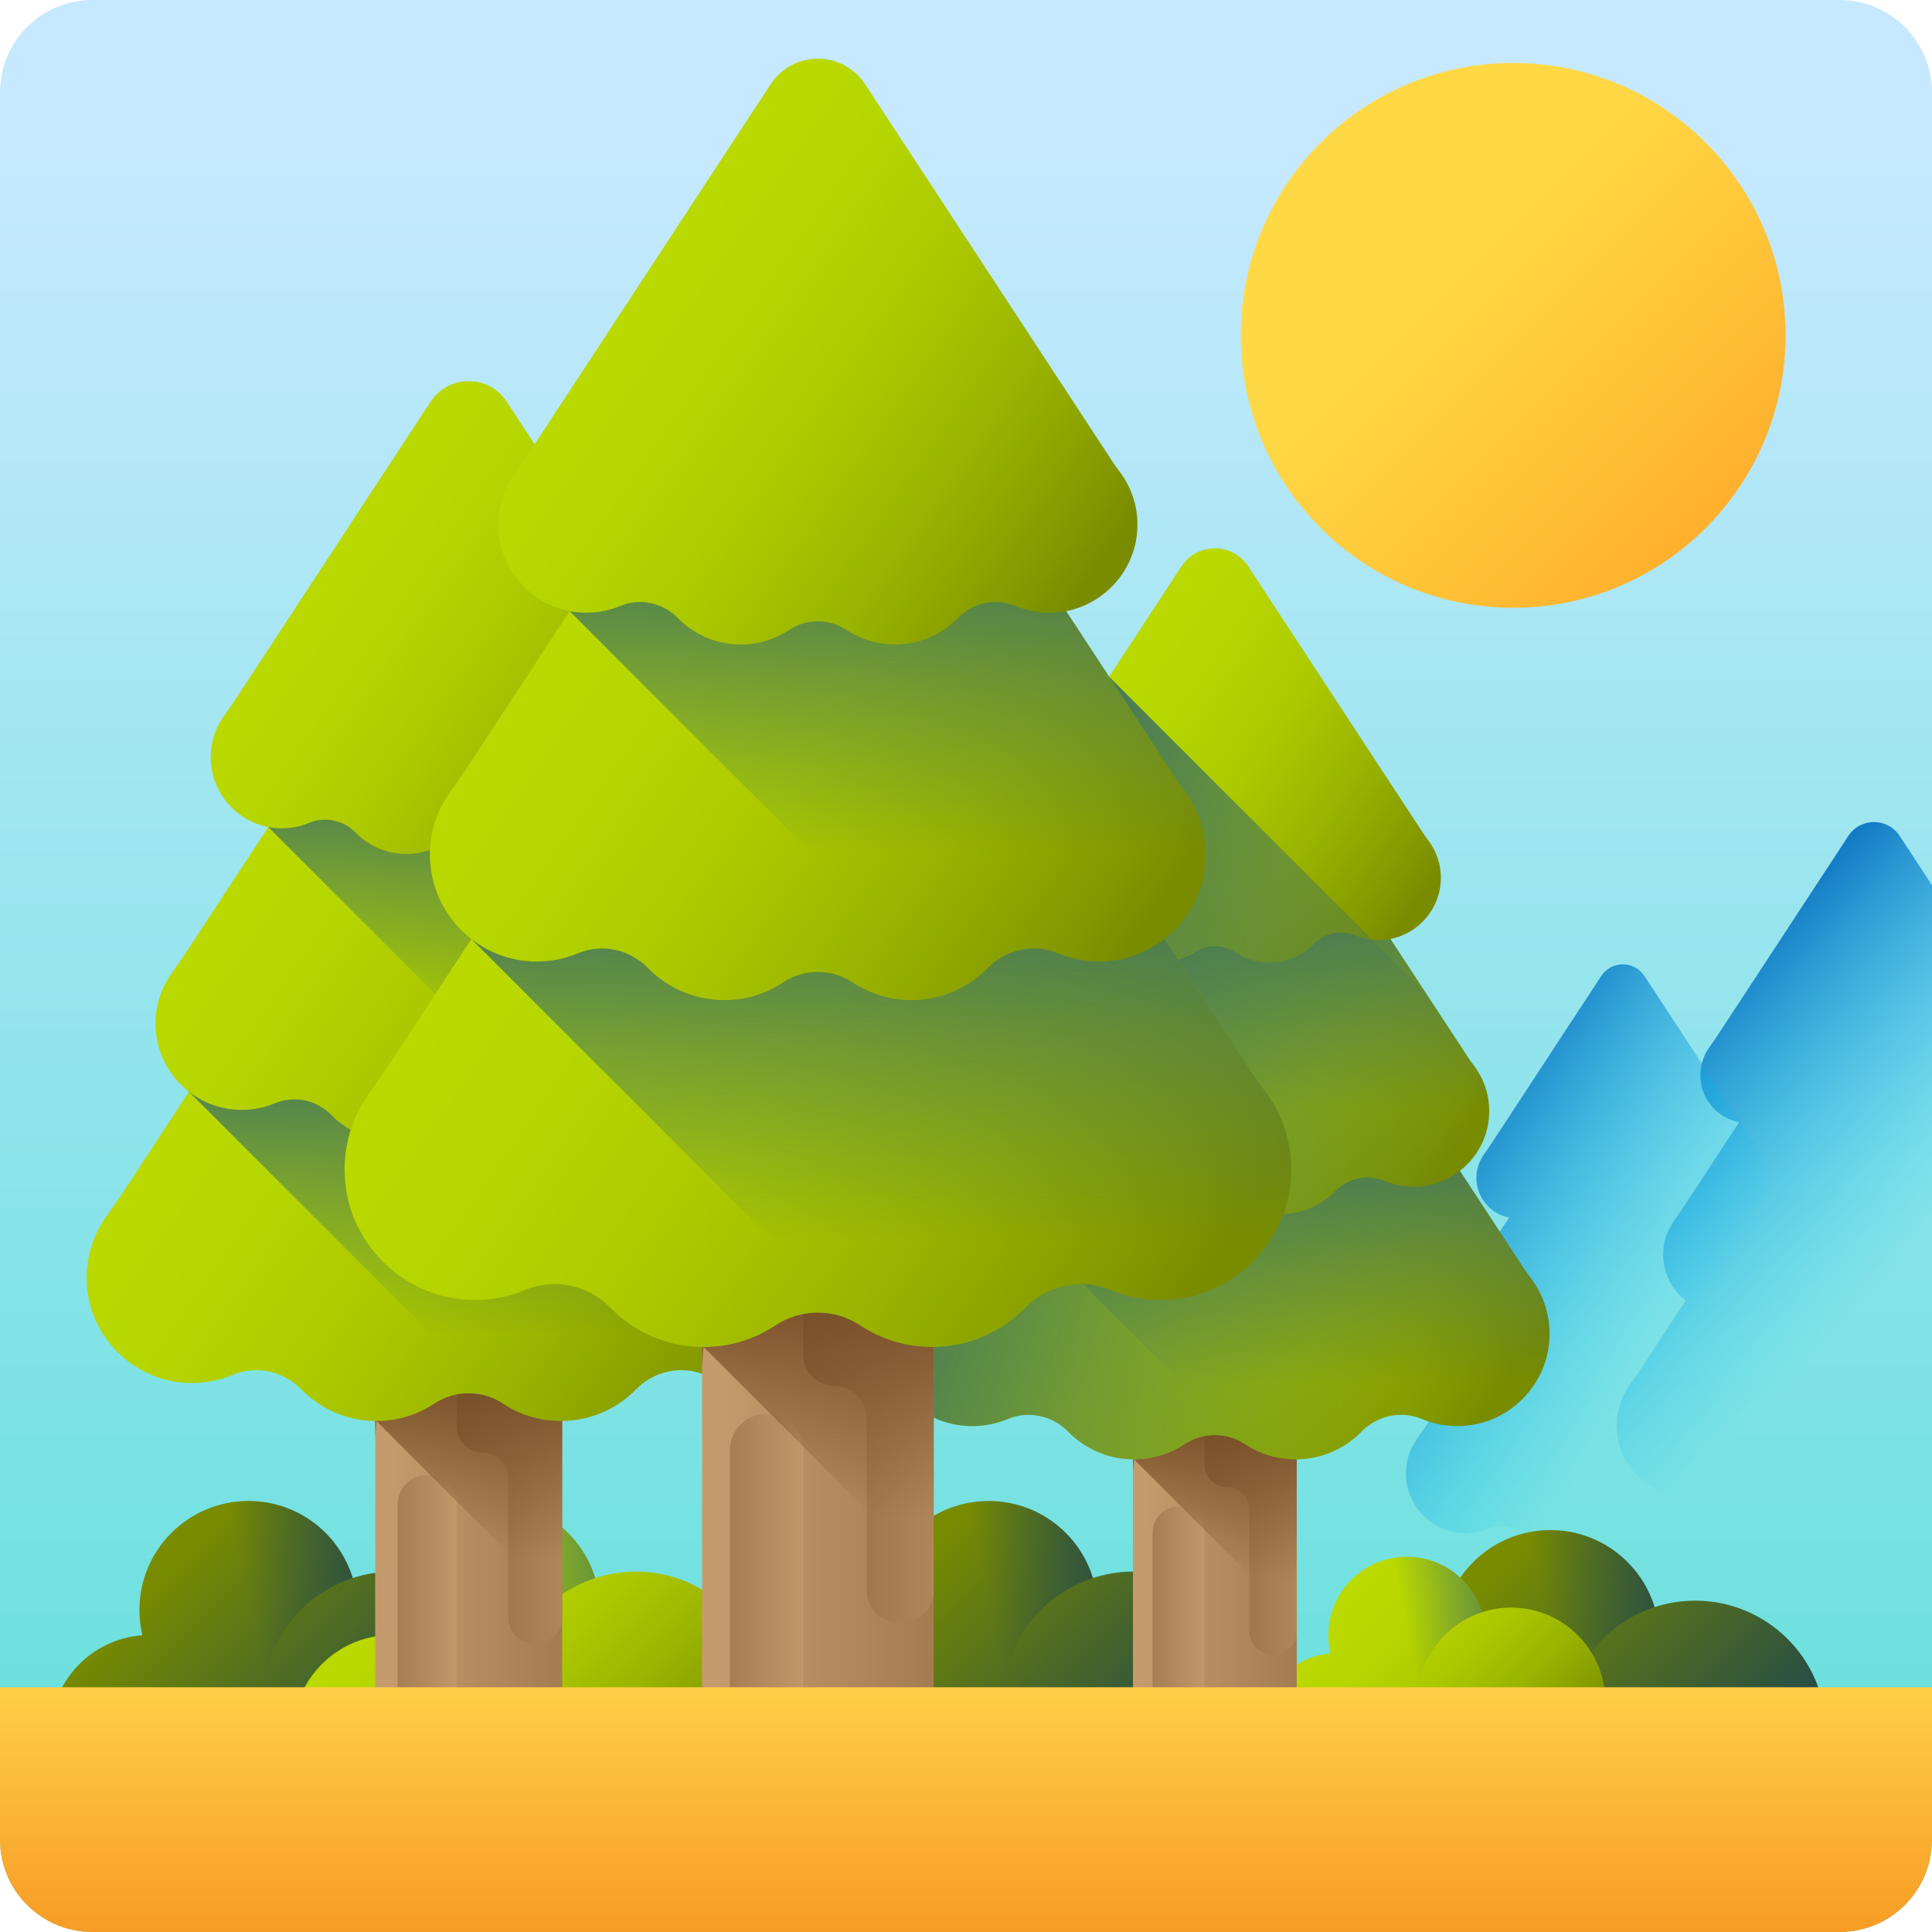 

<svg id="Capa_1" enable-background="new 0 0 510 510" height="512" viewBox="0 0 510 510" width="512" xmlns="http://www.w3.org/2000/svg" xmlns:xlink="http://www.w3.org/1999/xlink"><linearGradient id="SVGID_1_" gradientUnits="userSpaceOnUse" x1="255" x2="255" y1="34.721" y2="483.763"><stop offset="0" stop-color="#c7e9ff"/><stop offset=".356" stop-color="#a3e6f2"/><stop offset="1" stop-color="#65e0db"/></linearGradient><linearGradient id="SVGID_2_" gradientUnits="userSpaceOnUse" x1="376.521" x2="467.701" y1="65.606" y2="156.787"><stop offset="0" stop-color="#ffd945"/><stop offset=".304" stop-color="#ffcd3e"/><stop offset=".856" stop-color="#ffad2b"/><stop offset="1" stop-color="#ffa325"/></linearGradient><linearGradient id="lg1"><stop offset="0" stop-color="#18cefb" stop-opacity="0"/><stop offset="1" stop-color="#0469bb"/></linearGradient><linearGradient id="SVGID_3_" gradientUnits="userSpaceOnUse" x1="493.6" x2="424.773" xlink:href="#lg1" y1="342.331" y2="275.689"/><linearGradient id="SVGID_4_" gradientUnits="userSpaceOnUse" x1="435.026" x2="361.829" xlink:href="#lg1" y1="364.693" y2="312.253"/><linearGradient id="lg2"><stop offset="0" stop-color="#798c00"/><stop offset="1" stop-color="#1b444f"/></linearGradient><linearGradient id="SVGID_5_" gradientUnits="userSpaceOnUse" x1="39.978" x2="107.686" xlink:href="#lg2" y1="415.976" y2="483.684"/><linearGradient id="lg3"><stop offset="0" stop-color="#1b444f" stop-opacity="0"/><stop offset="1" stop-color="#1b444f"/></linearGradient><linearGradient id="SVGID_6_" gradientUnits="userSpaceOnUse" x1="66.094" x2="109.657" xlink:href="#lg3" y1="424.869" y2="416.011"/><linearGradient id="SVGID_7_" gradientUnits="userSpaceOnUse" x1="74.92" x2="74.92" xlink:href="#lg3" y1="466.766" y2="486.961"/><linearGradient id="SVGID_8_" gradientUnits="userSpaceOnUse" x1="383.644" x2="451.352" xlink:href="#lg2" y1="423.657" y2="491.365"/><linearGradient id="SVGID_9_" gradientUnits="userSpaceOnUse" x1="409.76" x2="453.323" xlink:href="#lg3" y1="432.55" y2="423.692"/><linearGradient id="SVGID_10_" gradientUnits="userSpaceOnUse" x1="418.586" x2="418.586" xlink:href="#lg3" y1="474.448" y2="494.643"/><linearGradient id="SVGID_11_" gradientUnits="userSpaceOnUse" x1="235.372" x2="303.08" xlink:href="#lg2" y1="415.976" y2="483.684"/><linearGradient id="SVGID_12_" gradientUnits="userSpaceOnUse" x1="261.488" x2="305.051" xlink:href="#lg3" y1="424.869" y2="416.011"/><linearGradient id="SVGID_13_" gradientUnits="userSpaceOnUse" x1="270.314" x2="270.314" xlink:href="#lg3" y1="466.766" y2="486.961"/><linearGradient id="lg4"><stop offset="0" stop-color="#bada00"/><stop offset=".219" stop-color="#b6d600"/><stop offset=".45" stop-color="#acc900"/><stop offset=".687" stop-color="#9ab400"/><stop offset=".927" stop-color="#829700"/><stop offset="1" stop-color="#798c00"/></linearGradient><linearGradient id="SVGID_14_" gradientUnits="userSpaceOnUse" x1="352.934" x2="401.705" xlink:href="#lg4" y1="425.17" y2="473.941"/><linearGradient id="lg5"><stop offset="0" stop-color="#43765a" stop-opacity="0"/><stop offset="1" stop-color="#43765a"/></linearGradient><linearGradient id="SVGID_15_" gradientUnits="userSpaceOnUse" x1="371.746" x2="403.125" xlink:href="#lg5" y1="431.576" y2="425.195"/><linearGradient id="SVGID_16_" gradientUnits="userSpaceOnUse" x1="378.103" x2="378.103" xlink:href="#lg3" y1="461.755" y2="476.302"/><linearGradient id="SVGID_17_" gradientUnits="userSpaceOnUse" x1="103.998" x2="171.706" xlink:href="#lg4" y1="415.976" y2="483.684"/><linearGradient id="SVGID_18_" gradientUnits="userSpaceOnUse" x1="130.113" x2="173.676" xlink:href="#lg5" y1="424.869" y2="416.011"/><linearGradient id="SVGID_19_" gradientUnits="userSpaceOnUse" x1="138.94" x2="138.94" xlink:href="#lg3" y1="466.766" y2="486.961"/><linearGradient id="lg6"><stop offset="0" stop-color="#c59b6d"/><stop offset="1" stop-color="#8b6239"/></linearGradient><linearGradient id="SVGID_20_" gradientUnits="userSpaceOnUse" x1="102.365" x2="185.486" xlink:href="#lg6" y1="401.259" y2="401.259"/><linearGradient id="SVGID_21_" gradientUnits="userSpaceOnUse" x1="122.675" x2="88.623" xlink:href="#lg6" y1="423.106" y2="423.106"/><linearGradient id="SVGID_22_" gradientUnits="userSpaceOnUse" x1="169.543" x2="112.687" xlink:href="#lg6" y1="389.715" y2="389.715"/><linearGradient id="lg7"><stop offset="0" stop-color="#754c24" stop-opacity="0"/><stop offset="1" stop-color="#754c24"/></linearGradient><linearGradient id="SVGID_23_" gradientUnits="userSpaceOnUse" x1="123.716" x2="123.716" xlink:href="#lg7" y1="411.302" y2="361.265"/><linearGradient id="SVGID_24_" gradientUnits="userSpaceOnUse" x1="59.964" x2="204.971" xlink:href="#lg4" y1="259.761" y2="360.803"/><linearGradient id="SVGID_25_" gradientUnits="userSpaceOnUse" x1="137.223" x2="137.223" xlink:href="#lg5" y1="352.716" y2="277.661"/><linearGradient id="SVGID_26_" gradientUnits="userSpaceOnUse" x1="71.457" x2="190.322" xlink:href="#lg4" y1="206.647" y2="289.472"/><linearGradient id="SVGID_27_" gradientUnits="userSpaceOnUse" x1="138.601" x2="138.601" xlink:href="#lg5" y1="269.915" y2="202.965"/><linearGradient id="SVGID_28_" gradientUnits="userSpaceOnUse" x1="80.673" x2="178.576" xlink:href="#lg4" y1="147.552" y2="215.772"/><linearGradient id="SVGID_29_" gradientUnits="userSpaceOnUse" x1="301.981" x2="374.807" xlink:href="#lg6" y1="408.147" y2="408.147"/><linearGradient id="SVGID_30_" gradientUnits="userSpaceOnUse" x1="319.775" x2="289.941" xlink:href="#lg6" y1="427.287" y2="427.287"/><linearGradient id="SVGID_31_" gradientUnits="userSpaceOnUse" x1="360.838" x2="311.024" xlink:href="#lg6" y1="398.033" y2="398.033"/><linearGradient id="SVGID_32_" gradientUnits="userSpaceOnUse" x1="320.687" x2="320.687" xlink:href="#lg7" y1="416.946" y2="373.106"/><linearGradient id="SVGID_33_" gradientUnits="userSpaceOnUse" x1="264.831" x2="391.878" xlink:href="#lg4" y1="284.174" y2="372.701"/><linearGradient id="SVGID_34_" gradientUnits="userSpaceOnUse" x1="332.522" x2="332.522" xlink:href="#lg5" y1="365.616" y2="299.857"/><linearGradient id="SVGID_35_" gradientUnits="userSpaceOnUse" x1="274.901" x2="379.043" xlink:href="#lg4" y1="237.638" y2="310.206"/><linearGradient id="SVGID_36_" gradientUnits="userSpaceOnUse" x1="333.728" x2="333.728" xlink:href="#lg5" y1="293.07" y2="234.413"/><linearGradient id="SVGID_37_" gradientUnits="userSpaceOnUse" x1="282.975" x2="368.752" xlink:href="#lg4" y1="185.863" y2="245.633"/><linearGradient id="SVGID_38_" gradientUnits="userSpaceOnUse" x1="385.405" x2="257.298" xlink:href="#lg5" y1="318.356" y2="272.008"/><linearGradient id="SVGID_39_" gradientUnits="userSpaceOnUse" x1="189.45" x2="292.432" xlink:href="#lg6" y1="387.972" y2="387.972"/><linearGradient id="SVGID_40_" gradientUnits="userSpaceOnUse" x1="214.612" x2="172.425" xlink:href="#lg6" y1="415.039" y2="415.039"/><linearGradient id="SVGID_41_" gradientUnits="userSpaceOnUse" x1="272.679" x2="202.238" xlink:href="#lg6" y1="373.67" y2="373.67"/><linearGradient id="SVGID_42_" gradientUnits="userSpaceOnUse" x1="215.903" x2="215.903" xlink:href="#lg7" y1="400.414" y2="338.422"/><linearGradient id="SVGID_43_" gradientUnits="userSpaceOnUse" x1="136.917" x2="316.572" xlink:href="#lg4" y1="212.665" y2="337.85"/><linearGradient id="SVGID_44_" gradientUnits="userSpaceOnUse" x1="232.637" x2="232.637" xlink:href="#lg5" y1="327.83" y2="234.842"/><linearGradient id="SVGID_45_" gradientUnits="userSpaceOnUse" x1="151.157" x2="298.422" xlink:href="#lg4" y1="146.859" y2="249.475"/><linearGradient id="SVGID_46_" gradientUnits="userSpaceOnUse" x1="234.343" x2="234.343" xlink:href="#lg5" y1="225.245" y2="142.298"/><linearGradient id="SVGID_47_" gradientUnits="userSpaceOnUse" x1="162.575" x2="283.87" xlink:href="#lg4" y1="73.645" y2="158.165"/><linearGradient id="SVGID_48_" gradientUnits="userSpaceOnUse" x1="255" x2="255" y1="446.531" y2="522.51"><stop offset="0" stop-color="#ffce47"/><stop offset="1" stop-color="#f6921e"/></linearGradient><g><path d="m485.638 510h-461.276c-13.455 0-24.362-10.907-24.362-24.362v-461.276c0-13.455 10.907-24.362 24.362-24.362h461.275c13.456 0 24.363 10.907 24.363 24.362v461.275c0 13.456-10.907 24.363-24.362 24.363z" fill="url(#SVGID_1_)"/><circle cx="399.436" cy="88.522" fill="url(#SVGID_2_)" r="71.907"/><g><path d="m510 233.674v223.197h-31.923v-55.062c-5.146-.065-9.789-2.196-13.132-5.615-3.19-3.256-8.041-4.326-12.236-2.567-2.797 1.169-5.943 1.682-9.243 1.333-8.685-.918-15.71-7.986-16.584-16.682-.481-4.774.852-9.232 3.376-12.771l2.993-4.315 11.733-17.906c-3.223-2.513-5.452-6.282-5.878-10.521-.393-3.922.699-7.571 2.775-10.477l2.447-3.54 14.749-22.494c-5.386-1.038-9.614-5.583-10.16-11.111-.328-3.223.568-6.227 2.272-8.62l2.021-2.917 34.708-52.942c3.201-4.884 10.346-4.884 13.547 0z" fill="url(#SVGID_3_)"/><path d="m482.466 379.444c-.354-.467-.711-.931-1.033-1.421l-11.113-16.953c2.721-2.121 4.596-5.293 4.955-8.875.346-3.444-.666-6.64-2.557-9.134-.29-.383-.583-.763-.846-1.165l-13.434-20.491c4.54-.876 8.103-4.708 8.571-9.366.285-2.837-.549-5.469-2.106-7.524-.239-.315-.48-.629-.697-.96l-30.095-45.905c-2.697-4.114-8.728-4.114-11.425 0l-29.275 44.654-1.701 2.46c-1.439 2.016-2.196 4.551-1.923 7.275.468 4.658 4.031 8.49 8.571 9.366l-12.438 18.972-2.065 2.986c-1.747 2.448-2.667 5.526-2.334 8.832.36 3.582 2.234 6.754 4.955 8.875l-9.899 15.099-2.519 3.643c-2.131 2.986-3.253 6.741-2.848 10.774.737 7.336 6.655 13.292 13.987 14.068 2.78.294 5.43-.136 7.789-1.124 3.544-1.485 7.634-.581 10.32 2.167 2.82 2.885 6.737 4.683 11.079 4.733v46.438h28.024v-46.438c4.343-.05 8.26-1.848 11.079-4.733 2.686-2.748 6.776-3.652 10.32-2.167 2.359.988 5.009 1.419 7.789 1.124 7.332-.776 13.25-6.732 13.987-14.068.424-4.2-.811-8.1-3.118-11.142z" fill="url(#SVGID_4_)"/></g><g><g><g><path d="m103.823 414.859c-3.741 0-7.343.598-10.717 1.699-3.609-11.773-14.564-20.334-27.519-20.334-15.895 0-28.78 12.885-28.78 28.78 0 2.297.271 4.53.779 6.671-13.564.956-24.272 12.262-24.272 26.069 0 14.435 11.702 26.136 26.136 26.136h64.372c19.06 0 34.51-15.451 34.51-34.51.002-19.06-15.449-34.511-34.509-34.511z" fill="url(#SVGID_5_)"/><path d="m69.312 449.371c0 1.4.084 2.779.247 4.136-1.298.183-2.625.276-3.973.276-15.895 0-28.778-12.886-28.778-28.781 0-15.892 12.883-28.778 28.778-28.778 12.956 0 23.913 8.562 27.52 20.335-13.812 4.505-23.794 17.492-23.794 32.812z" fill="url(#SVGID_6_)"/><path d="m13.516 460.997c1.602 12.899 12.602 22.883 25.935 22.883h64.372c14.979 0 27.728-9.545 32.5-22.883z" fill="url(#SVGID_7_)"/></g></g></g><g><g><g><path d="m447.49 422.54c-3.741 0-7.343.598-10.717 1.699-3.609-11.773-14.564-20.334-27.519-20.334-15.895 0-28.78 12.885-28.78 28.78 0 2.297.271 4.53.779 6.671-13.564.956-24.272 12.262-24.272 26.069 0 14.435 11.702 26.136 26.136 26.136h64.372c19.06 0 34.51-15.451 34.51-34.51.001-19.06-15.45-34.511-34.509-34.511z" fill="url(#SVGID_8_)"/><path d="m412.978 457.052c0 1.4.084 2.779.247 4.136-1.298.183-2.625.276-3.973.276-15.895 0-28.778-12.886-28.778-28.78 0-15.892 12.883-28.778 28.778-28.778 12.956 0 23.913 8.562 27.52 20.335-13.812 4.504-23.794 17.491-23.794 32.811z" fill="url(#SVGID_9_)"/><path d="m357.182 468.678c1.602 12.899 12.602 22.883 25.935 22.883h64.372c14.979 0 27.728-9.545 32.5-22.883z" fill="url(#SVGID_10_)"/></g></g></g><g><g><g><path d="m299.218 414.859c-3.741 0-7.343.598-10.717 1.699-3.609-11.773-14.564-20.334-27.519-20.334-15.895 0-28.78 12.885-28.78 28.78 0 2.297.271 4.53.779 6.671-13.564.956-24.272 12.262-24.272 26.069 0 14.435 11.702 26.136 26.136 26.136h64.372c19.06 0 34.51-15.451 34.51-34.51.001-19.06-15.45-34.511-34.509-34.511z" fill="url(#SVGID_11_)"/><path d="m264.707 449.371c0 1.4.084 2.779.247 4.136-1.298.183-2.625.276-3.973.276-15.895 0-28.778-12.886-28.778-28.781 0-15.892 12.883-28.778 28.778-28.778 12.956 0 23.913 8.562 27.52 20.335-13.813 4.505-23.794 17.492-23.794 32.812z" fill="url(#SVGID_12_)"/><path d="m208.91 460.997c1.602 12.899 12.602 22.883 25.935 22.883h64.372c14.979 0 27.728-9.545 32.5-22.883z" fill="url(#SVGID_13_)"/></g></g></g><g><g><g><path d="m398.923 424.365c-2.695 0-5.289.431-7.719 1.224-2.599-8.48-10.49-14.647-19.823-14.647-11.449 0-20.73 9.281-20.73 20.73 0 1.654.195 3.263.561 4.805-9.771.689-17.483 8.832-17.483 18.778 0 10.398 8.429 18.826 18.826 18.826h46.368c13.729 0 24.858-11.129 24.858-24.858s-11.129-24.858-24.858-24.858z" fill="url(#SVGID_14_)"/><path d="m374.064 449.225c0 1.008.061 2.002.178 2.979-.935.132-1.891.199-2.862.199-11.449 0-20.729-9.282-20.729-20.731 0-11.447 9.28-20.729 20.729-20.729 9.332 0 17.225 6.167 19.823 14.648-9.949 3.244-17.139 12.599-17.139 23.634z" fill="url(#SVGID_15_)"/><path d="m333.873 457.599c1.154 9.292 9.077 16.483 18.681 16.483h46.368c10.79 0 19.973-6.875 23.41-16.483z" fill="url(#SVGID_16_)"/></g></g></g><g><g><g><path d="m167.843 414.859c-3.741 0-7.343.598-10.717 1.699-3.609-11.773-14.564-20.334-27.519-20.334-15.895 0-28.78 12.885-28.78 28.78 0 2.297.271 4.53.779 6.671-13.564.956-24.272 12.262-24.272 26.069 0 14.435 11.702 26.136 26.136 26.136h64.372c19.06 0 34.51-15.451 34.51-34.51.001-19.06-15.449-34.511-34.509-34.511z" fill="url(#SVGID_17_)"/><path d="m133.332 449.371c0 1.4.084 2.779.247 4.136-1.298.183-2.625.276-3.973.276-15.895 0-28.778-12.886-28.778-28.781 0-15.892 12.883-28.778 28.778-28.778 12.956 0 23.913 8.562 27.52 20.335-13.812 4.505-23.794 17.492-23.794 32.812z" fill="url(#SVGID_18_)"/><path d="m77.536 460.997c1.602 12.899 12.602 22.883 25.935 22.883h64.372c14.979 0 27.728-9.545 32.5-22.883z" fill="url(#SVGID_19_)"/></g></g></g><g><g><path d="m99.042 345.649h49.349v111.219h-49.349z" fill="url(#SVGID_20_)"/><path d="m120.592 456.868h-15.623v-59.714c0-4.314 3.497-7.811 7.811-7.811 4.314 0 7.811 3.497 7.811 7.811v59.714z" fill="url(#SVGID_21_)"/><path d="m127.361 383.441c3.739 0 6.77 3.031 6.77 6.77v36.8c0 3.739 3.031 6.77 6.77 6.77h.72c3.739 0 6.77-3.031 6.77-6.77v-81.362h-27.799v31.022c0 3.739 3.031 6.77 6.769 6.77z" fill="url(#SVGID_22_)"/></g><path d="m148.39 345.655v78.478l-49.025-49.024-.323 4.239v-33.693z" fill="url(#SVGID_23_)"/><g><path d="m217.109 318.022-78.494-119.731c-7.035-10.731-22.764-10.731-29.799 0l-76.354 116.469-4.435 6.415c-3.753 5.258-5.728 11.871-5.015 18.973 1.298 12.918 11.72 23.406 24.631 24.773 4.896.518 9.563-.24 13.717-1.98 6.241-2.615 13.443-1.022 18.173 3.817 5.036 5.152 12.056 8.351 19.834 8.351 5.664 0 10.93-1.695 15.322-4.605 5.456-3.615 12.602-3.615 18.057 0 4.392 2.91 9.658 4.605 15.322 4.605 7.778 0 14.798-3.199 19.834-8.351 4.73-4.839 11.932-6.431 18.173-3.817 4.154 1.74 8.82 2.498 13.717 1.98 12.911-1.366 23.333-11.855 24.631-24.773.743-7.398-1.431-14.265-5.493-19.623-.626-.822-1.255-1.64-1.821-2.503z" fill="url(#SVGID_24_)"/><path d="m224.421 340.145c-1.302 12.925-11.717 23.413-24.632 24.778-4.895.521-9.561-.24-13.717-1.979-6.239-2.614-13.446-1.021-18.175 3.812-5.031 5.155-12.05 8.353-19.831 8.353-5.666 0-10.926-1.698-15.321-4.603-.437-.292-.896-.562-1.354-.812l-81.51-81.51 58.929-89.894c7.041-10.728 22.768-10.728 29.808 0l78.489 119.733c.562.865 1.198 1.677 1.823 2.5 4.064 5.363 6.23 12.227 5.491 19.622z" fill="url(#SVGID_25_)"/><path d="m200.272 254.404-64.343-98.145c-5.767-8.796-18.66-8.796-24.426 0l-62.59 95.471-3.636 5.259c-3.077 4.31-4.696 9.731-4.111 15.553 1.064 10.589 9.607 19.186 20.19 20.307 4.013.425 7.839-.197 11.244-1.623 5.116-2.143 11.019-.838 14.897 3.129 4.128 4.223 9.883 6.845 16.258 6.845 4.643 0 8.96-1.39 12.56-3.775 4.472-2.963 10.33-2.963 14.802 0 3.6 2.385 7.917 3.775 12.56 3.775 6.376 0 12.13-2.622 16.258-6.845 3.877-3.967 9.781-5.272 14.897-3.129 3.405 1.427 7.23 2.048 11.244 1.623 10.583-1.12 19.126-9.717 20.19-20.307.609-6.064-1.173-11.693-4.503-16.086-.512-.674-1.027-1.344-1.491-2.052z" fill="url(#SVGID_26_)"/><path d="m206.267 272.54c-1.062 10.592-9.613 19.185-20.195 20.31-4.01.427-7.832-.198-11.238-1.625-5.114-2.145-11.019-.833-14.904 3.125-2.208 2.26-4.874 4.062-7.853 5.239l-81.26-81.27 40.682-62.054c5.77-8.801 18.664-8.801 24.434 0l64.335 98.143c.469.708.979 1.375 1.489 2.052 3.333 4.383 5.114 10.018 4.51 16.08z" fill="url(#SVGID_27_)"/><path d="m186.772 186.888-52.996-80.838c-4.75-7.245-15.369-7.245-20.119 0l-51.552 78.635-2.995 4.331c-2.534 3.55-3.868 8.015-3.386 12.81.876 8.722 7.913 15.803 16.63 16.726 3.306.35 6.456-.162 9.261-1.337 4.214-1.765 9.076-.69 12.27 2.577 3.4 3.478 8.14 5.638 13.391 5.638 3.824 0 7.38-1.145 10.345-3.109 3.683-2.441 8.508-2.441 12.192 0 2.965 1.965 6.521 3.109 10.345 3.109 5.251 0 9.991-2.16 13.391-5.638 3.194-3.267 8.056-4.342 12.27-2.577 2.805 1.175 5.955 1.687 9.261 1.337 8.717-.923 15.754-8.004 16.63-16.726.502-4.995-.966-9.631-3.709-13.249-.422-.554-.847-1.106-1.229-1.689z" fill="url(#SVGID_28_)"/></g></g><g><g><path d="m299.069 359.425h43.237v97.444h-43.237z" fill="url(#SVGID_29_)"/><path d="m317.95 456.868h-13.688v-52.318c0-3.78 3.064-6.844 6.844-6.844 3.78 0 6.844 3.064 6.844 6.844z" fill="url(#SVGID_30_)"/><path d="m323.881 392.535c3.276 0 5.931 2.656 5.931 5.931v32.242c0 3.276 2.656 5.931 5.931 5.931h.63c3.276 0 5.931-2.656 5.931-5.931v-71.285h-24.354v27.179c0 3.278 2.655 5.933 5.931 5.933z" fill="url(#SVGID_31_)"/></g><path d="m342.305 359.429v68.759l-42.953-42.953-.282 3.714v-29.52z" fill="url(#SVGID_32_)"/><g><path d="m402.513 335.219-68.772-104.901c-6.164-9.402-19.944-9.402-26.108 0l-66.898 102.043-3.886 5.621c-3.288 4.607-5.019 10.401-4.394 16.623 1.137 11.318 10.268 20.507 21.58 21.704 4.29.454 8.378-.21 12.018-1.735 5.468-2.291 11.778-.896 15.922 3.344 4.412 4.514 10.563 7.317 17.378 7.317 4.962 0 9.576-1.485 13.424-4.035 4.78-3.167 11.041-3.167 15.821 0 3.848 2.55 8.462 4.035 13.424 4.035 6.814 0 12.965-2.803 17.378-7.317 4.144-4.24 10.454-5.635 15.922-3.344 3.639 1.525 7.728 2.189 12.018 1.735 11.312-1.197 20.443-10.386 21.58-21.704.651-6.482-1.254-12.498-4.813-17.193-.547-.72-1.098-1.437-1.594-2.193z" fill="url(#SVGID_33_)"/><path d="m408.919 354.602c-1.141 11.325-10.266 20.514-21.581 21.709-4.289.456-8.377-.21-12.018-1.734-5.466-2.29-11.781-.894-15.924 3.34-4.407 4.517-10.558 7.318-17.374 7.318-4.964 0-9.572-1.487-13.423-4.033-.383-.256-.785-.493-1.186-.712l-71.414-71.414 51.631-78.76c6.169-9.399 19.948-9.399 26.116 0l68.768 104.904c.493.757 1.049 1.469 1.597 2.19 3.558 4.699 5.456 10.713 4.808 17.192z" fill="url(#SVGID_34_)"/><path d="m387.761 279.481-56.373-85.989c-5.052-7.707-16.349-7.707-21.401 0l-54.837 83.646-3.185 4.608c-2.696 3.777-4.114 8.526-3.602 13.626.932 9.278 8.417 16.81 17.689 17.791 3.516.372 6.868-.172 9.851-1.422 4.482-1.878 9.654-.734 13.052 2.741 3.617 3.7 8.659 5.998 14.245 5.998 4.068 0 7.85-1.217 11.004-3.307 3.918-2.596 9.051-2.596 12.969 0 3.154 2.09 6.936 3.307 11.004 3.307 5.586 0 10.628-2.297 14.245-5.998 3.397-3.475 8.569-4.619 13.052-2.741 2.983 1.25 6.335 1.794 9.851 1.422 9.273-.981 16.757-8.514 17.689-17.791.534-5.313-1.028-10.245-3.945-14.093-.45-.591-.902-1.178-1.308-1.798z" fill="url(#SVGID_35_)"/><path d="m393.014 295.37c-.931 9.28-8.423 16.809-17.694 17.794-3.513.374-6.862-.173-9.846-1.424-4.481-1.88-9.655-.73-13.058 2.738-1.935 1.98-4.271 3.559-6.88 4.59l-71.195-71.204 35.643-54.368c5.055-7.711 16.352-7.711 21.408 0l56.367 85.987c.411.621.858 1.204 1.305 1.798 2.919 3.841 4.479 8.778 3.95 14.089z" fill="url(#SVGID_36_)"/><path d="m375.933 220.327-46.432-70.825c-4.161-6.348-13.466-6.348-17.627 0l-45.167 68.896-2.624 3.795c-2.22 3.111-3.389 7.022-2.967 11.223.768 7.642 6.933 13.846 14.57 14.654 2.896.307 5.657-.142 8.114-1.171 3.692-1.547 7.952-.605 10.75 2.258 2.979 3.048 7.132 4.94 11.733 4.94 3.35 0 6.466-1.003 9.063-2.724 3.227-2.138 7.454-2.138 10.682 0 2.598 1.721 5.713 2.724 9.063 2.724 4.601 0 8.754-1.892 11.733-4.94 2.798-2.863 7.058-3.804 10.75-2.258 2.457 1.029 5.218 1.478 8.114 1.171 7.637-.808 13.802-7.012 14.57-14.654.44-4.376-.846-8.438-3.25-11.608-.368-.487-.74-.971-1.075-1.481z" fill="url(#SVGID_37_)"/></g></g><path d="m408.916 354.604c-1.135 11.321-10.269 20.508-21.58 21.705-4.291.458-8.374-.208-12.019-1.739-5.468-2.281-11.769-.896-15.915 3.354-4.416 4.51-10.561 7.312-17.383 7.312-4.958 0-9.572-1.489-13.425-4.031-4.781-3.166-11.04-3.166-15.821 0-3.843 2.541-8.457 4.031-13.425 4.031-6.812 0-12.957-2.802-17.373-7.312-4.145-4.249-10.457-5.635-15.925-3.354-3.635 1.531-7.728 2.198-12.019 1.739-11.311-1.198-20.435-10.384-21.58-21.705-.625-6.218 1.114-12.019 4.395-16.623l3.885-5.624 15.279-23.288c-4.197-3.281-7.093-8.166-7.645-13.696-.521-5.103.906-9.853 3.593-13.623l3.187-4.614 19.195-29.267c-7.009-1.354-12.498-7.27-13.227-14.456-.417-4.197.75-8.113 2.968-11.217l2.625-3.801 26.069-39.765 83.811 83.801 11.176 17.05c.406.625.854 1.208 1.302 1.802 2.916 3.843 4.479 8.78 3.947 14.092-.552 5.531-3.447 10.415-7.645 13.696l17.143 26.153c.5.75 1.052 1.469 1.594 2.187 3.564 4.695 5.47 10.714 4.813 17.193z" fill="url(#SVGID_38_)"/><g><g><path d="m185.332 319.075h61.141v137.793h-61.141z" fill="url(#SVGID_39_)"/><path d="m212.031 456.868h-19.356v-73.982c0-5.345 4.333-9.678 9.678-9.678 5.345 0 9.678 4.333 9.678 9.678z" fill="url(#SVGID_40_)"/><path d="m220.419 365.896c4.632 0 8.387 3.755 8.387 8.387v45.593c0 4.632 3.755 8.387 8.387 8.387h.891c4.632 0 8.387-3.755 8.387-8.387v-100.801h-34.441v38.434c.001 4.632 3.756 8.387 8.389 8.387z" fill="url(#SVGID_41_)"/></g><path d="m246.472 319.081v97.231l-60.739-60.739-.4 5.252v-41.744z" fill="url(#SVGID_42_)"/><g><path d="m331.611 284.847-97.249-148.339c-8.716-13.295-28.203-13.295-36.919 0l-94.599 144.297-5.495 7.948c-4.65 6.515-7.097 14.707-6.213 23.507 1.608 16.005 14.52 28.999 30.516 30.692 6.066.642 11.848-.297 16.994-2.453 7.733-3.24 16.655-1.267 22.515 4.729 6.24 6.383 14.937 10.346 24.573 10.346 7.017 0 13.542-2.1 18.983-5.706 6.759-4.479 15.613-4.479 22.372 0 5.441 3.605 11.966 5.706 18.983 5.706 9.636 0 18.334-3.963 24.573-10.346 5.861-5.995 14.783-7.968 22.515-4.729 5.146 2.156 10.928 3.095 16.994 2.453 15.996-1.693 28.908-14.687 30.516-30.692.921-9.166-1.773-17.673-6.806-24.312-.772-1.019-1.552-2.032-2.253-3.101z" fill="url(#SVGID_43_)"/><path d="m340.67 312.255c-1.613 16.014-14.517 29.008-30.518 30.698-6.065.645-11.846-.297-16.994-2.452-7.729-3.239-16.659-1.265-22.517 4.723-6.233 6.387-14.93 10.349-24.569 10.349-7.02 0-13.536-2.103-18.982-5.703-.542-.361-1.11-.697-1.677-1.007l-100.986-100.985 73.01-111.373c8.723-13.291 28.208-13.291 36.931 0l97.243 148.342c.697 1.071 1.484 2.078 2.258 3.097 5.033 6.646 7.717 15.15 6.801 24.311z" fill="url(#SVGID_44_)"/><path d="m310.75 206.028-79.716-121.596c-7.144-10.898-23.118-10.898-30.263 0l-77.544 118.283-4.504 6.515c-3.812 5.34-5.818 12.056-5.093 19.269 1.318 13.119 11.902 23.771 25.014 25.159 4.972.526 9.712-.244 13.93-2.011 6.339-2.656 13.652-1.038 18.456 3.876 5.115 5.232 12.244 8.481 20.143 8.481 5.752 0 11.1-1.722 15.56-4.677 5.541-3.671 12.798-3.671 18.339 0 4.46 2.955 9.808 4.677 15.56 4.677 7.899 0 15.029-3.249 20.143-8.481 4.804-4.914 12.117-6.532 18.456-3.876 4.219 1.767 8.958 2.537 13.93 2.011 13.112-1.388 23.696-12.039 25.014-25.159.755-7.513-1.453-14.487-5.579-19.929-.632-.835-1.271-1.666-1.846-2.542z" fill="url(#SVGID_45_)"/><path d="m318.178 228.496c-1.316 13.123-11.91 23.769-25.021 25.162-4.968.529-9.704-.245-13.923-2.013-6.336-2.658-13.652-1.032-18.465 3.871-2.736 2.8-6.039 5.033-9.73 6.491l-100.675-100.688 50.402-76.881c7.149-10.904 23.124-10.904 30.272 0l79.707 121.593c.581.878 1.213 1.703 1.845 2.542 4.13 5.433 6.337 12.413 5.588 19.923z" fill="url(#SVGID_46_)"/><path d="m294.024 122.379-65.659-100.153c-5.885-8.976-19.042-8.976-24.926 0l-63.87 97.424-3.71 5.366c-3.14 4.399-4.792 9.93-4.195 15.871 1.086 10.806 9.803 19.579 20.603 20.722 4.095.433 7.999-.201 11.474-1.656 5.221-2.187 11.245-.855 15.201 3.193 4.213 4.31 10.085 6.986 16.591 6.986 4.738 0 9.143-1.418 12.816-3.852 4.564-3.024 10.541-3.024 15.105 0 3.674 2.434 8.079 3.852 12.816 3.852 6.506 0 12.378-2.676 16.591-6.986 3.957-4.048 9.981-5.38 15.201-3.193 3.475 1.456 7.378 2.09 11.474 1.656 10.8-1.143 19.518-9.916 20.603-20.722.622-6.188-1.197-11.932-4.595-16.415-.52-.687-1.046-1.371-1.52-2.093z" fill="url(#SVGID_47_)"/></g></g><path d="m510 485.638v-40.233h-510v40.233c0 13.455 10.907 24.362 24.362 24.362h461.275c13.456 0 24.363-10.907 24.363-24.362z" fill="url(#SVGID_48_)"/></g></svg>